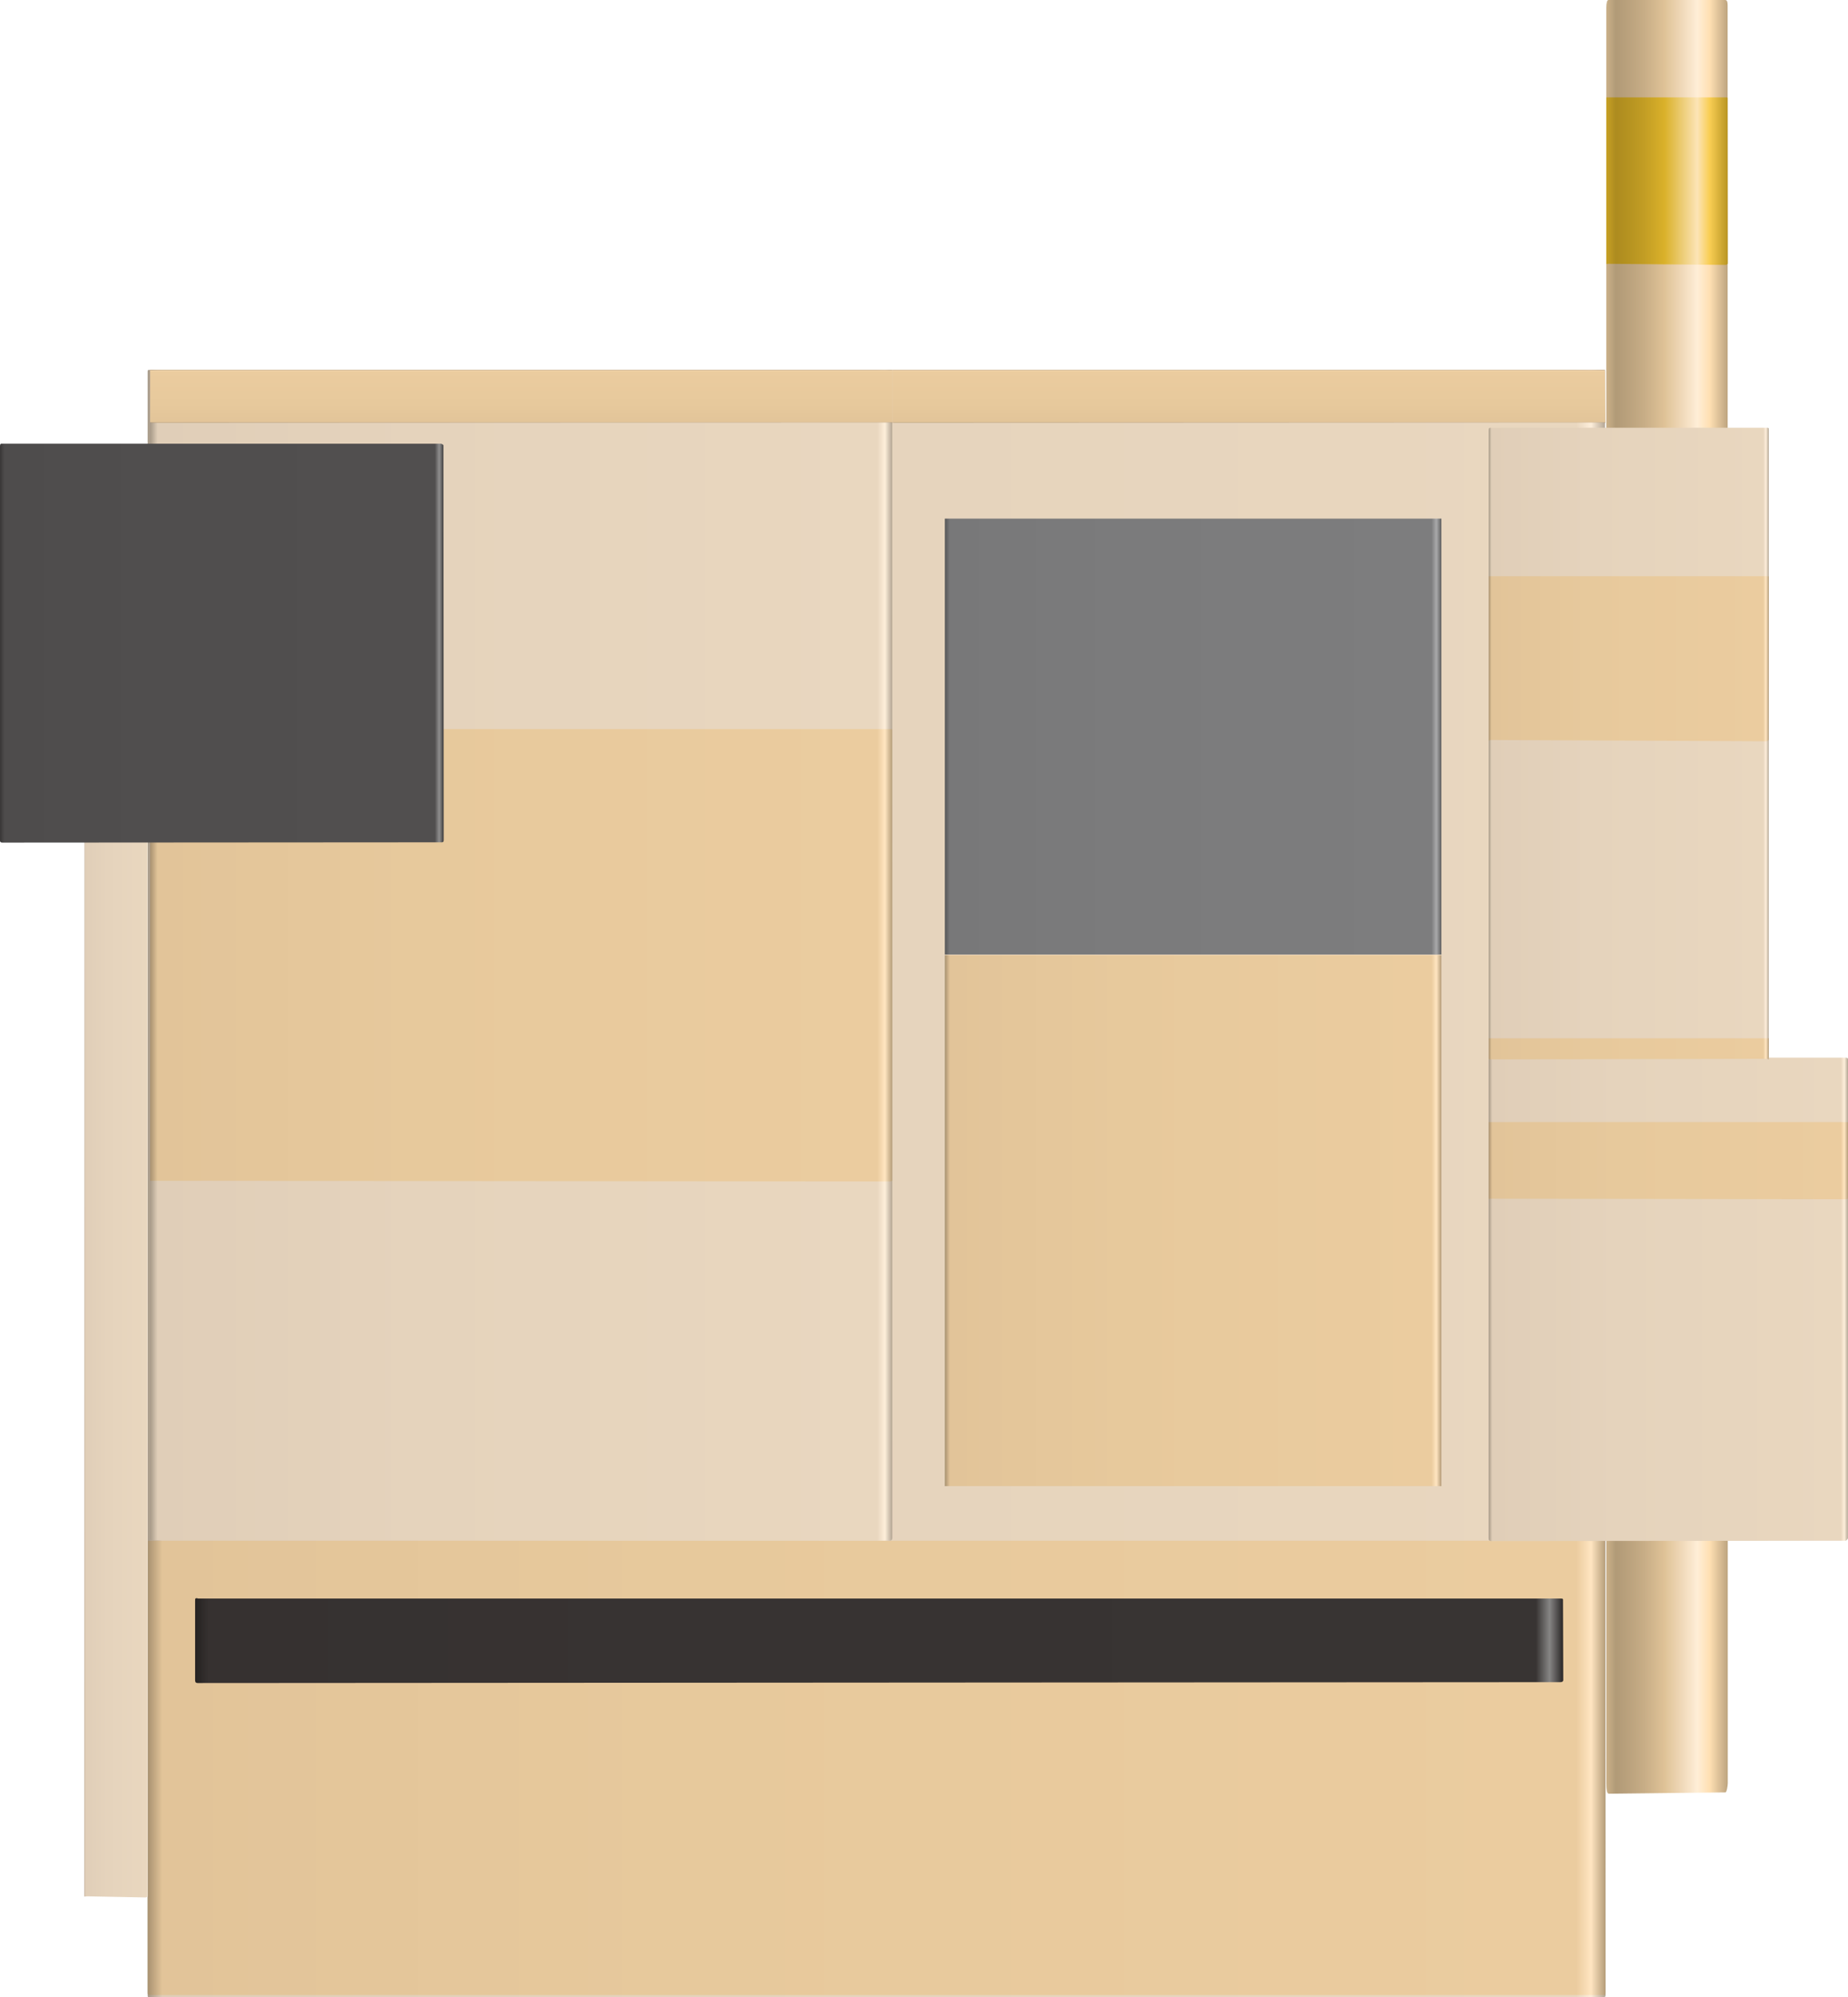 <?xml version="1.0" encoding="utf-8"?>
<!-- Generator: Adobe Illustrator 16.0.0, SVG Export Plug-In . SVG Version: 6.00 Build 0)  -->
<!DOCTYPE svg PUBLIC "-//W3C//DTD SVG 1.1//EN" "http://www.w3.org/Graphics/SVG/1.1/DTD/svg11.dtd">
<svg preserveAspectRatio="none" version="1.1" id="图层_1" xmlns="http://www.w3.org/2000/svg" xmlns:xlink="http://www.w3.org/1999/xlink" x="0px" y="0px"
	 width="524.773px" height="567.015px" viewBox="21.078 -0.035 524.773 567.015"
	 enable-background="new 21.078 -0.035 524.773 567.015" xml:space="preserve">
<g id="surface751">
	
		<linearGradient id="SVGID_1_" gradientUnits="userSpaceOnUse" x1="248.224" y1="-138.196" x2="202.224" y2="-138.196" gradientTransform="matrix(0.75 0 0 -0.75 325.542 150.942)">
		<stop  offset="0" style="stop-color:#BDA47F"/>
		<stop  offset="0.15" style="stop-color:#FFE0B3"/>
		<stop  offset="0.25" style="stop-color:#FFEED7"/>
		<stop  offset="0.52" style="stop-color:#DFC297"/>
		<stop  offset="0.69" style="stop-color:#C7AD86"/>
		<stop  offset="0.8" style="stop-color:#BCA37E"/>
		<stop  offset="0.92" style="stop-color:#B19A77"/>
		<stop  offset="1" style="stop-color:#CBB189"/>
	</linearGradient>
	<path fill="url(#SVGID_1_)" d="M477.96-0.035h33c0.75,0,0.711,0.965,0.711,2.391l0.039,503.859c0,0.75-0.32,2.629-0.664,2.629
		l-33.086,0.371c-0.75,0-0.75-1.914-0.75-3.344V2.215c0-1.5,0.258-2.25,0.602-2.25H477.96z"/>
	
		<linearGradient id="SVGID_2_" gradientUnits="userSpaceOnUse" x1="754.223" y1="-106.693" x2="202.225" y2="-106.693" gradientTransform="matrix(0.75 0 0 -0.75 -88.657 255.959)">
		<stop  offset="0" style="stop-color:#B3A593"/>
		<stop  offset="0.01" style="stop-color:#FDEEDA"/>
		<stop  offset="0.02" style="stop-color:#E9D7BF"/>
		<stop  offset="0.64" style="stop-color:#E5D3BC"/>
		<stop  offset="0.99" style="stop-color:#E0CEB8"/>
		<stop  offset="1" style="stop-color:#A69988"/>
	</linearGradient>
	<path fill="url(#SVGID_2_)" d="M63.762,104.98h412.5c0.75,0,0.598,0,0.598,0.621l0.152,460.628c0,0.75-0.152,0.734-0.824,0.734
		L63.762,566.98c-0.75,0-0.75-0.016-0.75-0.637V105.73c0-0.75,0-0.75,0.602-0.75H63.762z"/>
	
		<linearGradient id="SVGID_3_" gradientUnits="userSpaceOnUse" x1="754.223" y1="115.303" x2="202.225" y2="115.303" gradientTransform="matrix(0.75 0 0 -0.75 -88.657 588.36)">
		<stop  offset="0" style="stop-color:#B59D79"/>
		<stop  offset="0.01" style="stop-color:#FFE5C1"/>
		<stop  offset="0.02" style="stop-color:#EBCC9F"/>
		<stop  offset="0.64" style="stop-color:#E7C99C"/>
		<stop  offset="0.99" style="stop-color:#E2C499"/>
		<stop  offset="1" style="stop-color:#A89170"/>
	</linearGradient>
	<path fill="url(#SVGID_3_)" d="M63.762,437.382h412.5c0.75,0,0.598,0.207,0.598,0.551l0.152,127.699c0,0.75-0.152,0.75-0.777,0.75
		H63.762c-0.75,0-0.75-0.316-0.75-0.66v-127.59c0-0.75,0-0.75,0.602-0.75H63.762z"/>
	
		<linearGradient id="SVGID_4_" gradientUnits="userSpaceOnUse" x1="226.226" y1="-71.91" x2="202.101" y2="-71.91" gradientTransform="matrix(0.75 0 0 -0.75 -106.58 279.826)">
		<stop  offset="0" style="stop-color:#B3A593"/>
		<stop  offset="0.01" style="stop-color:#FDEEDA"/>
		<stop  offset="0.02" style="stop-color:#E9D7BF"/>
		<stop  offset="0.64" style="stop-color:#E5D3BC"/>
		<stop  offset="0.99" style="stop-color:#E0CEB8"/>
		<stop  offset="1" style="stop-color:#A69988"/>
	</linearGradient>
	<path fill="url(#SVGID_4_)" d="M45.84,128.848h16.5c0,0,0.648,0,0.648,0.598l0.102,408.902c0,0-0.383,0.324-0.727,0.324
		l-16.523-0.324c-0.75,0-0.844,0.324-0.844-0.32l0.094-408.429c0-0.75,0.188-0.75,0.531-0.75H45.84z"/>
	
		<linearGradient id="SVGID_5_" gradientUnits="userSpaceOnUse" x1="308.274" y1="-9.354" x2="202.227" y2="-9.354" gradientTransform="matrix(0.75 0 0 -0.75 292.157 272.375)">
		<stop  offset="0" style="stop-color:#B3A593"/>
		<stop  offset="0.01" style="stop-color:#FDEEDA"/>
		<stop  offset="0.02" style="stop-color:#E9D7BF"/>
		<stop  offset="0.64" style="stop-color:#E5D3BC"/>
		<stop  offset="0.99" style="stop-color:#E0CEB8"/>
		<stop  offset="1" style="stop-color:#A69988"/>
	</linearGradient>
	<path fill="url(#SVGID_5_)" d="M444.578,121.398h78c0.75,0,0.785,0,0.785,0.598l-0.035,314.402c0,0.75-0.316,0.984-0.66,0.984
		l-78.09-0.234c-0.75,0-0.75-0.113-0.75-0.457V122.148c0-0.75,0.277-0.75,0.621-0.75H444.578z"/>
	
		<linearGradient id="SVGID_6_" gradientUnits="userSpaceOnUse" x1="338.258" y1="109.804" x2="202.221" y2="109.804" gradientTransform="matrix(0.75 0 0 -0.75 292.157 451.207)">
		<stop  offset="0" style="stop-color:#B3A593"/>
		<stop  offset="0.01" style="stop-color:#FDEEDA"/>
		<stop  offset="0.02" style="stop-color:#E9D7BF"/>
		<stop  offset="0.64" style="stop-color:#E5D3BC"/>
		<stop  offset="0.99" style="stop-color:#E0CEB8"/>
		<stop  offset="1" style="stop-color:#A69988"/>
	</linearGradient>
	<path fill="url(#SVGID_6_)" d="M444.574,300.23h100.5c0.75,0,0.777,0.254,0.777,0.598l-0.027,135.902c0,0-0.32,0.652-0.668,0.652
		l-100.582,0.098c-0.75,0-0.75-0.449-0.75-0.789V300.98c0-0.75,0.281-0.75,0.625-0.75H444.574z"/>
	
		<linearGradient id="SVGID_7_" gradientUnits="userSpaceOnUse" x1="720.227" y1="185.368" x2="202.227" y2="185.368" gradientTransform="matrix(0.75 0 0 -0.75 -75.187 604.774)">
		<stop  offset="0" style="stop-color:#292525"/>
		<stop  offset="0.01" style="stop-color:#868584"/>
		<stop  offset="0.02" style="stop-color:#383433"/>
		<stop  offset="0.64" style="stop-color:#373332"/>
		<stop  offset="0.99" style="stop-color:#363130"/>
		<stop  offset="1" style="stop-color:#252221"/>
	</linearGradient>
	<path fill="url(#SVGID_7_)" d="M77.234,453.796h387c0.75,0,0.676,0.184,0.676,0.527l0.074,22.723c0,0-0.074,0.5-0.793,0.5
		l-386.957,0.25c-0.75,0-0.75-0.527-0.75-0.871v-22.379c0-0.75,0-0.844,0.621-0.844L77.234,453.796z"/>
	
		<linearGradient id="SVGID_8_" gradientUnits="userSpaceOnUse" x1="483.226" y1="-20.294" x2="202.226" y2="-20.294" gradientTransform="matrix(0.75 0 0 -0.75 -87.955 255.959)">
		<stop  offset="0" style="stop-color:#B3A593"/>
		<stop  offset="0.01" style="stop-color:#FDEEDA"/>
		<stop  offset="0.02" style="stop-color:#E9D7BF"/>
		<stop  offset="0.64" style="stop-color:#E5D3BC"/>
		<stop  offset="0.99" style="stop-color:#E0CEB8"/>
		<stop  offset="1" style="stop-color:#A69988"/>
	</linearGradient>
	<path fill="url(#SVGID_8_)" d="M64.465,104.98h209.25c0.75,0,0.73,0,0.73,0.621l0.02,330.878c0,0.75-0.348,0.902-0.691,0.902
		L64.465,437.23c-0.75,0-0.75-0.195-0.75-0.539V105.73c0-0.75,0-0.75,0.523-0.75H64.465z"/>
	
		<linearGradient id="SVGID_9_" gradientUnits="userSpaceOnUse" x1="390.223" y1="118.803" x2="202.223" y2="118.803" gradientTransform="matrix(0.75 0 0 -0.75 137.722 298.184)">
		<stop  offset="0" style="stop-color:#5F5F5F"/>
		<stop  offset="0.01" style="stop-color:#A9A9AA"/>
		<stop  offset="0.02" style="stop-color:#7D7D7E"/>
		<stop  offset="0.64" style="stop-color:#7B7B7C"/>
		<stop  offset="0.99" style="stop-color:#787879"/>
		<stop  offset="1" style="stop-color:#575758"/>
	</linearGradient>
	<path fill="url(#SVGID_9_)" d="M289.39,147.207h141v123.75h-141V147.207z"/>
	
		<linearGradient id="SVGID_10_" gradientUnits="userSpaceOnUse" x1="390.223" y1="100.805" x2="202.223" y2="100.805" gradientTransform="matrix(0.75 0 0 -0.75 137.722 422.118)">
		<stop  offset="0" style="stop-color:#B59D79"/>
		<stop  offset="0.01" style="stop-color:#FFE5C1"/>
		<stop  offset="0.02" style="stop-color:#EBCC9F"/>
		<stop  offset="0.64" style="stop-color:#E7C99C"/>
		<stop  offset="0.99" style="stop-color:#E2C499"/>
		<stop  offset="1" style="stop-color:#A89170"/>
	</linearGradient>
	<path fill="url(#SVGID_10_)" d="M289.39,271.141h141v150.75h-141V271.141z"/>
	
		<linearGradient id="SVGID_11_" gradientUnits="userSpaceOnUse" x1="308.274" y1="170.059" x2="202.227" y2="170.059" gradientTransform="matrix(0.75 0 0 -0.75 292.157 314.53)">
		<stop  offset="0" style="stop-color:#B59D79"/>
		<stop  offset="0.01" style="stop-color:#FFE5C1"/>
		<stop  offset="0.02" style="stop-color:#EBCC9F"/>
		<stop  offset="0.64" style="stop-color:#E7C99C"/>
		<stop  offset="0.99" style="stop-color:#E2C499"/>
		<stop  offset="1" style="stop-color:#A89170"/>
	</linearGradient>
	<path fill="url(#SVGID_11_)" d="M444.578,163.555h78c0.75,0,0.785,0,0.785,0.086l-0.035,46.414c0,0-0.316,0.363-0.66,0.363
		l-78.09-0.363c-0.75,0-0.75,0.313-0.75,0.262v-46.762c0,0,0.277,0,0.621,0H444.578z"/>
	
		<linearGradient id="SVGID_12_" gradientUnits="userSpaceOnUse" x1="338.258" y1="186.704" x2="202.221" y2="186.704" gradientTransform="matrix(0.75 0 0 -0.75 292.157 469.519)">
		<stop  offset="0" style="stop-color:#B59D79"/>
		<stop  offset="0.01" style="stop-color:#FFE5C1"/>
		<stop  offset="0.02" style="stop-color:#EBCC9F"/>
		<stop  offset="0.64" style="stop-color:#E7C99C"/>
		<stop  offset="0.99" style="stop-color:#E2C499"/>
		<stop  offset="1" style="stop-color:#A89170"/>
	</linearGradient>
	<path fill="url(#SVGID_12_)" d="M444.574,318.539h100.5c0.75,0,0.777,0.043,0.777,0.098l-0.027,21.652c0,0-0.32,0.156-0.668,0.156
		l-100.582-0.156c-0.75,0-0.75,0.098-0.75,0.043v-21.793c0,0,0.281,0,0.625,0H444.574z"/>
	
		<linearGradient id="SVGID_13_" gradientUnits="userSpaceOnUse" x1="308.274" y1="197.305" x2="202.227" y2="197.305" gradientTransform="matrix(0.75 0 0 -0.75 292.157 445.72)">
		<stop  offset="0" style="stop-color:#B59D79"/>
		<stop  offset="0.01" style="stop-color:#FFE5C1"/>
		<stop  offset="0.02" style="stop-color:#EBCC9F"/>
		<stop  offset="0.64" style="stop-color:#E7C99C"/>
		<stop  offset="0.99" style="stop-color:#E2C499"/>
		<stop  offset="1" style="stop-color:#A89170"/>
	</linearGradient>
	<path fill="url(#SVGID_13_)" d="M444.578,294.742h78c0.75,0,0.785,0,0.785,0.012l-0.035,5.988c0,0-0.316-0.164-0.66-0.164
		l-78.09,0.164c-0.75,0-0.75-0.172-0.75-0.176v-5.824c0,0,0.277,0,0.621,0H444.578z"/>
	
		<linearGradient id="SVGID_14_" gradientUnits="userSpaceOnUse" x1="248.224" y1="169.594" x2="202.224" y2="169.594" gradientTransform="matrix(0.75 0 0 -0.75 325.542 178.59)">
		<stop  offset="0" style="stop-color:#B99522"/>
		<stop  offset="0.15" style="stop-color:#F9CE54"/>
		<stop  offset="0.25" style="stop-color:#FCE4B6"/>
		<stop  offset="0.52" style="stop-color:#DAB12A"/>
		<stop  offset="0.69" style="stop-color:#C29D24"/>
		<stop  offset="0.8" style="stop-color:#B79421"/>
		<stop  offset="0.92" style="stop-color:#AD8B1F"/>
		<stop  offset="1" style="stop-color:#C7A125"/>
	</linearGradient>
	<path fill="url(#SVGID_14_)" d="M477.96,27.613h33c0.75,0,0.711,0.09,0.711,0.223l0.039,47.027c0,0-0.32,0.313-0.664,0.313
		l-33.086-0.313c-0.75,0-0.75,0.168-0.75,0.035V27.613c0,0,0.258,0,0.602,0H477.96z"/>
	
		<linearGradient id="SVGID_15_" gradientUnits="userSpaceOnUse" x1="483.226" y1="115.676" x2="202.226" y2="115.676" gradientTransform="matrix(0.75 0 0 -0.75 -87.955 357.938)">
		<stop  offset="0" style="stop-color:#B59D79"/>
		<stop  offset="0.01" style="stop-color:#FFE5C1"/>
		<stop  offset="0.02" style="stop-color:#EBCC9F"/>
		<stop  offset="0.64" style="stop-color:#E7C99C"/>
		<stop  offset="0.99" style="stop-color:#E2C499"/>
		<stop  offset="1" style="stop-color:#A89170"/>
	</linearGradient>
	<path fill="url(#SVGID_15_)" d="M64.465,206.961h209.25c0.75,0,0.73,0,0.73,0.238l0.02,128.011c0,0-0.348,0.191-0.691,0.191
		L64.465,335.21c-0.75,0-0.75,0.059-0.75-0.074V206.961c0,0,0,0,0.523,0H64.465z"/>
	
		<linearGradient id="SVGID_16_" gradientUnits="userSpaceOnUse" x1="370.227" y1="125.805" x2="202.227" y2="125.805" gradientTransform="matrix(0.75 0 0 -0.75 -130.592 276.916)">
		<stop  offset="0" style="stop-color:#3D3B3B"/>
		<stop  offset="0.01" style="stop-color:#908F8F"/>
		<stop  offset="0.02" style="stop-color:#514F4F"/>
		<stop  offset="0.64" style="stop-color:#504E4E"/>
		<stop  offset="0.99" style="stop-color:#4E4C4C"/>
		<stop  offset="1" style="stop-color:#383636"/>
	</linearGradient>
	<path fill="url(#SVGID_16_)" d="M21.828,125.938h124.5c0,0,0.672,0.188,0.672,0.527l0.078,111.973c0,0.75-0.406,0.668-0.75,0.668
		l-124.5,0.082c-0.75,0-0.75-0.359-0.75-0.703V126.688c0-0.75,0.207-0.75,0.555-0.75H21.828z"/>
	
		<linearGradient id="SVGID_17_" gradientUnits="userSpaceOnUse" x1="342.726" y1="201.306" x2="342.726" y2="181.306" gradientTransform="matrix(0.75 0 0 -0.75 -87.955 255.959)">
		<stop  offset="0" style="stop-color:#B59D79"/>
		<stop  offset="0.01" style="stop-color:#FFE5C1"/>
		<stop  offset="0.02" style="stop-color:#EBCC9F"/>
		<stop  offset="0.64" style="stop-color:#E7C99C"/>
		<stop  offset="0.99" style="stop-color:#E2C499"/>
		<stop  offset="1" style="stop-color:#A89170"/>
	</linearGradient>
	<path fill="url(#SVGID_17_)" d="M64.465,104.98h209.25c0.75,0,0.73,0,0.73,0.027l0.02,14.973c0,0-0.348-0.094-0.691-0.094
		L64.465,119.98c-0.75,0-0.75-0.109-0.75-0.125V104.98c0,0,0,0,0.523,0H64.465z"/>
	
		<linearGradient id="SVGID_18_" gradientUnits="userSpaceOnUse" x1="337.223" y1="201.307" x2="337.223" y2="181.306" gradientTransform="matrix(0.75 0 0 -0.75 122.82 255.959)">
		<stop  offset="0" style="stop-color:#B59D79"/>
		<stop  offset="0.01" style="stop-color:#FFE5C1"/>
		<stop  offset="0.02" style="stop-color:#EBCC9F"/>
		<stop  offset="0.64" style="stop-color:#E7C99C"/>
		<stop  offset="0.99" style="stop-color:#E2C499"/>
		<stop  offset="1" style="stop-color:#A89170"/>
	</linearGradient>
	<path fill="url(#SVGID_18_)" d="M275.238,104.98h201c0,0,0.621,0,0.621,0.027l0.129,14.973c0,0-0.441-0.094-0.773-0.094
		l-200.976,0.094c-0.75,0-0.75-0.109-0.75-0.125V104.98c0,0,0,0,0.504,0H275.238z"/>
</g>
</svg>
